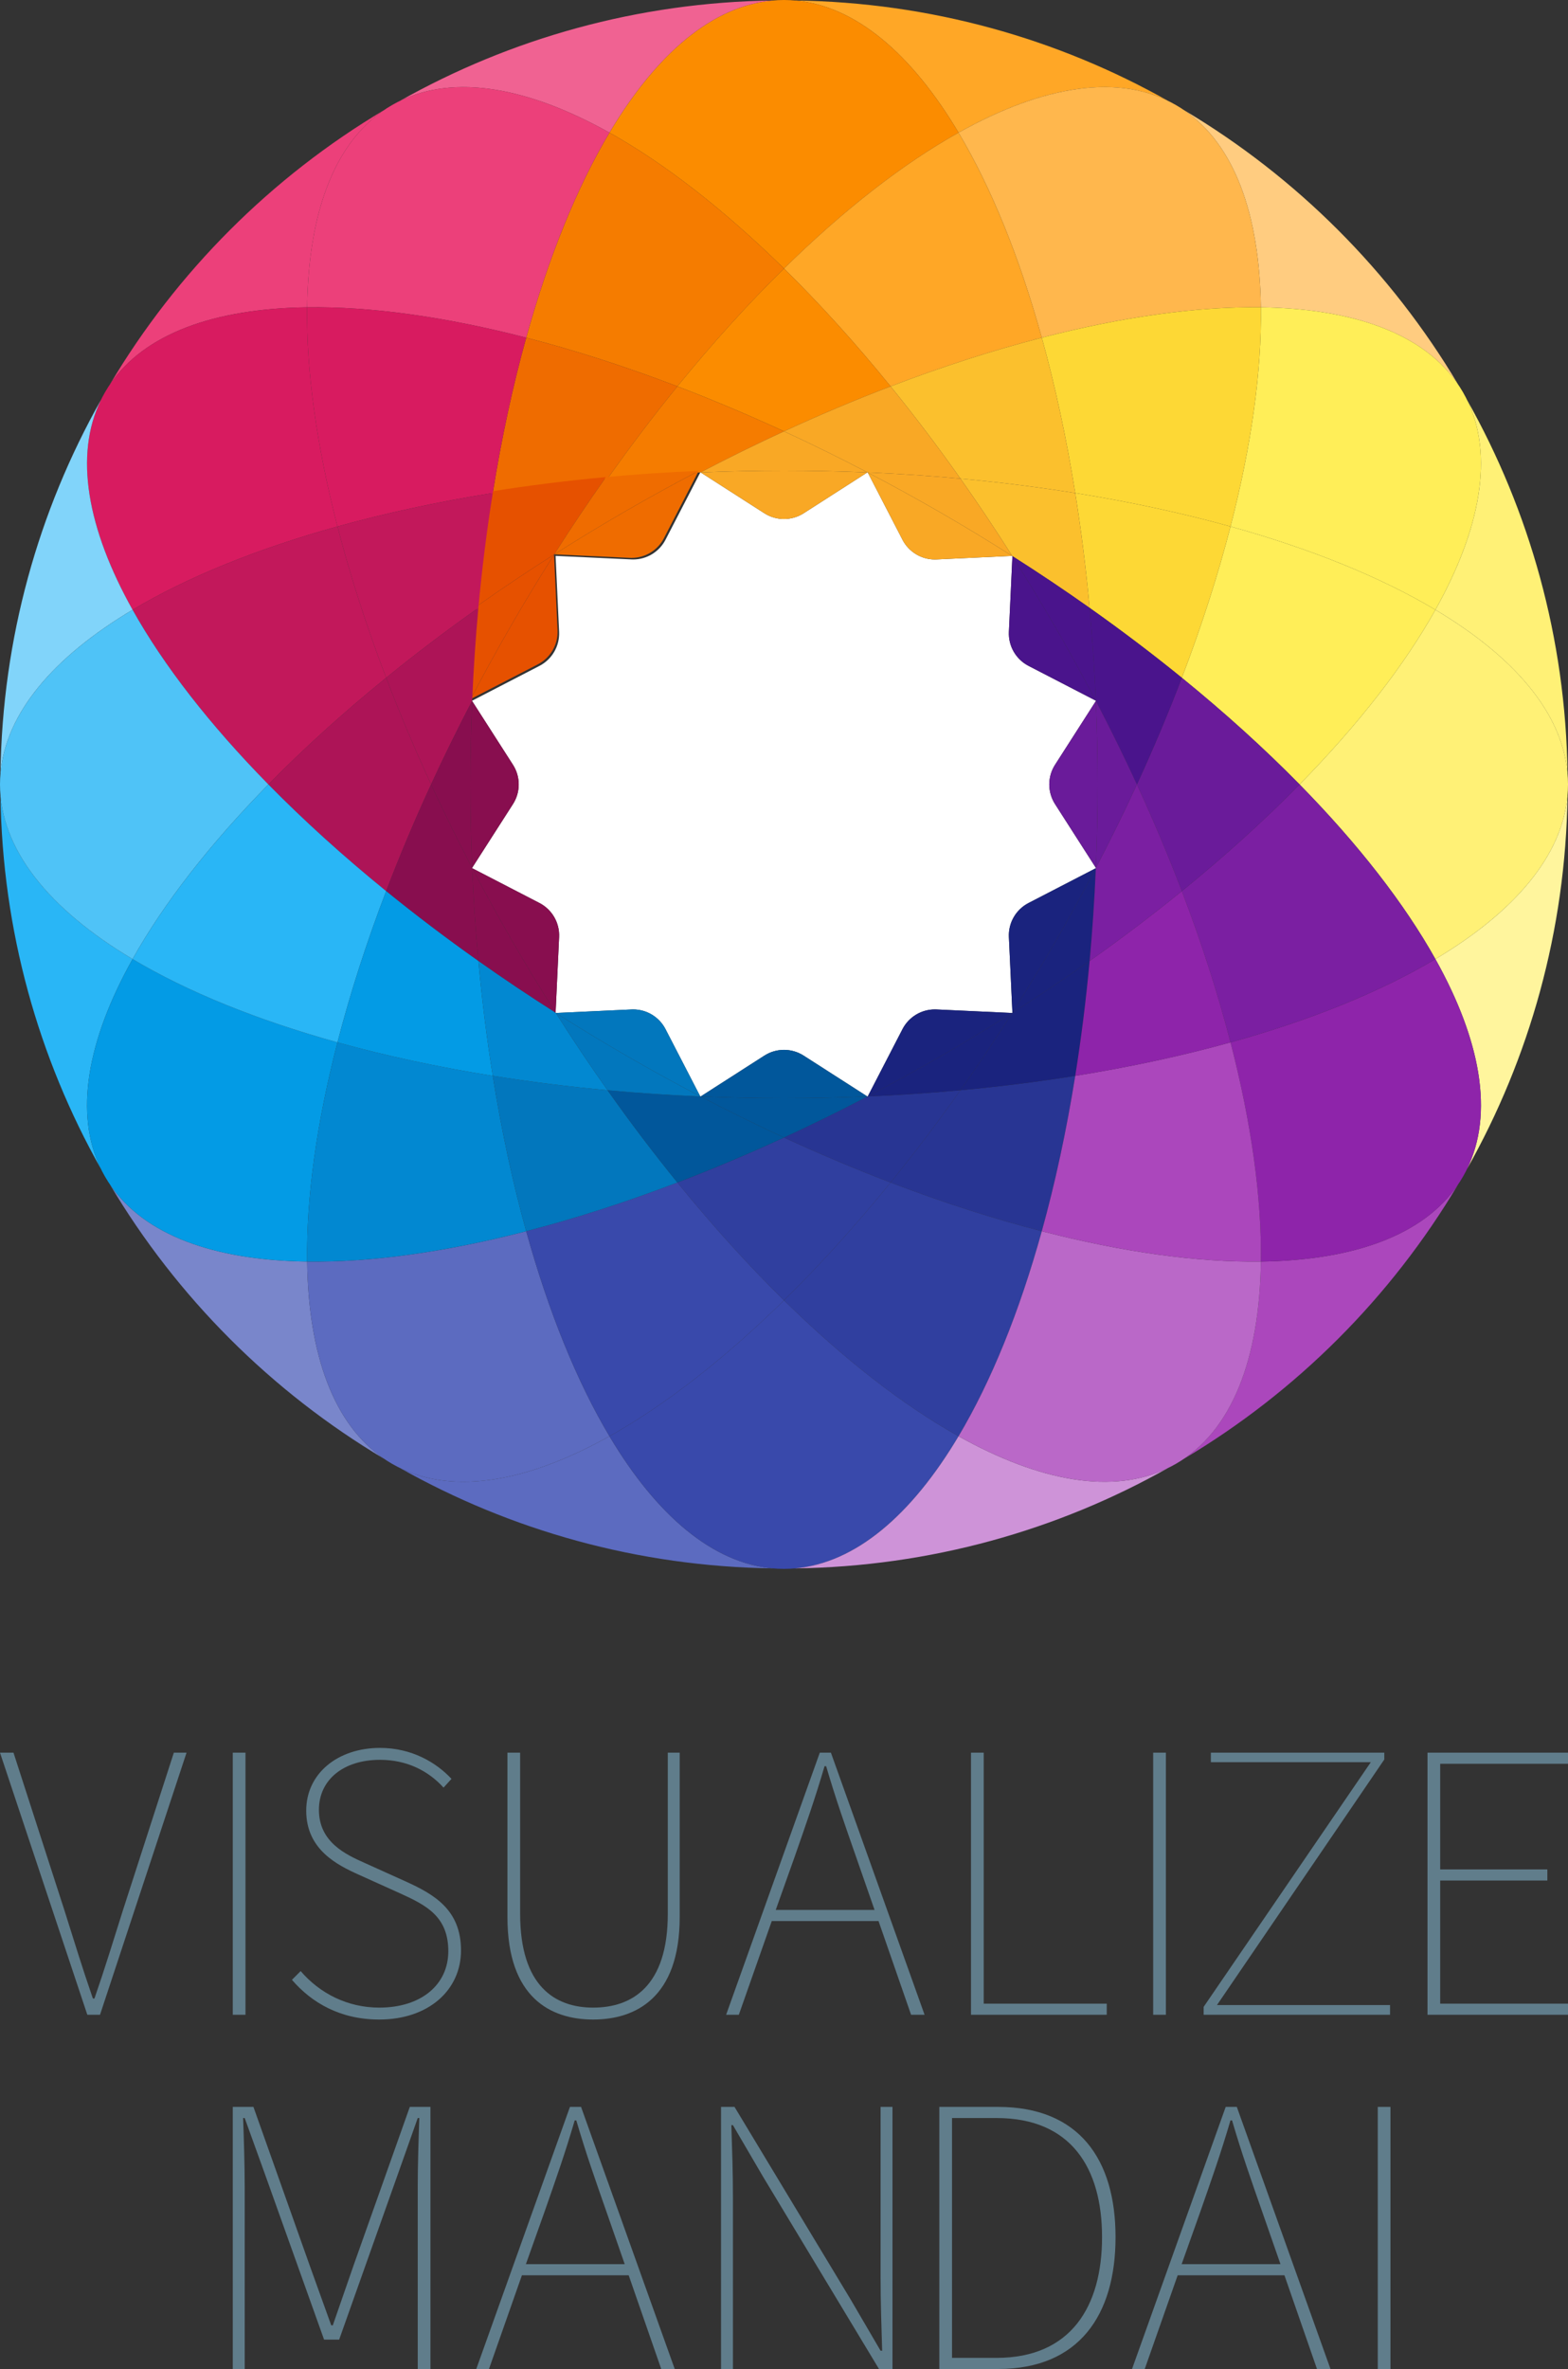 <?xml version="1.0" encoding="utf-8"?>
<!-- Generator: Adobe Illustrator 17.0.0, SVG Export Plug-In . SVG Version: 6.00 Build 0)  -->
<!DOCTYPE svg PUBLIC "-//W3C//DTD SVG 1.1//EN" "http://www.w3.org/Graphics/SVG/1.1/DTD/svg11.dtd">
<svg version="1.1" id="Layer_1" xmlns="http://www.w3.org/2000/svg" xmlns:xlink="http://www.w3.org/1999/xlink" x="0px" y="0px"
	 width="500px" height="755px" viewBox="0 0 500 755" enable-background="new 0 0 500 755" xml:space="preserve">
<rect x="0" y="0" width="500" height="755" fill="#333333" stroke="none"/>
<g>
	<g>
		<path fill="#607D8B" d="M388.067,639.009h55.19v3.098h-59.435v-2.524l53.297-77.966h-51.002v-3.041h55.305v2.18L388.067,639.009z"
			/>
		<path fill="#607D8B" d="M74.232,671.469h6.581l17.972,50.625l6.834,18.984h0.506l6.581-18.984l17.972-50.625h6.581V755h-4.05
			v-58.218c0-6.581,0.253-14.934,0.506-21.769h-0.506l-6.455,18.225l-18.605,52.397h-4.809l-18.731-52.397l-6.581-18.225h-0.506
			c0.253,6.834,0.506,15.187,0.506,21.769V755h-3.797V671.469z"/>
		<path fill="#607D8B" d="M200.473,725.131h-34.045L155.924,755h-4.05l29.869-83.531h3.544L215.155,755h-4.303L200.473,725.131z
			 M199.208,721.588l-5.822-16.706c-3.544-10.125-6.581-18.731-9.619-29.109h-0.506c-3.038,10.378-6.075,18.984-9.619,29.109
			l-5.948,16.706H199.208z"/>
		<path fill="#607D8B" d="M229.919,671.469h4.303l36.956,61.256l9.619,16.453h0.506c-0.253-8.1-0.506-15.694-0.506-23.541v-54.169
			h3.797V755h-4.303l-36.956-61.256l-9.619-16.453h-0.506c0.253,7.847,0.506,14.934,0.506,22.781V755h-3.797V671.469z"/>
		<path fill="#607D8B" d="M299.528,671.469h18.732c25.818,0,37.462,16.706,37.462,41.512c0,24.806-11.644,42.018-37.462,42.018
			h-18.732V671.469z M317.753,751.456c23.794,0,33.665-16.453,33.665-38.474c0-22.022-9.872-37.969-33.665-37.969h-14.175v76.443
			H317.753z"/>
		<path fill="#607D8B" d="M409.58,725.131h-34.045L365.03,755h-4.05l29.869-83.531h3.544L424.261,755h-4.303L409.58,725.131z
			 M408.314,721.588l-5.822-16.706c-3.544-10.125-6.581-18.731-9.619-29.109h-0.506c-3.038,10.378-6.075,18.984-9.619,29.109
			l-5.948,16.706H408.314z"/>
		<path fill="#607D8B" d="M439.335,671.469h4.05V755h-4.05V671.469z"/>
		<path fill="#607D8B" d="M0,558.576h4.303l16.2,50.118c3.291,10.378,5.569,17.972,9.113,28.224h0.506
			c3.543-10.252,5.822-17.845,9.112-28.224l16.2-50.118h4.05l-27.59,83.531h-4.05L0,558.576z"/>
		<path fill="#607D8B" d="M74.232,558.576h4.05v83.531h-4.05V558.576z"/>
		<path fill="#607D8B" d="M95.873,628.186c6.075,7.087,14.934,11.643,25.06,11.643c13.415,0,22.022-7.34,22.022-17.971
			c0-11.138-7.087-14.681-15.441-18.478l-12.909-5.822c-7.087-3.164-16.959-8.1-16.959-20.503c0-11.897,10.125-19.997,23.541-19.997
			c10.125,0,17.972,4.683,22.781,9.871l-2.531,2.785c-4.809-5.316-11.644-8.859-20.25-8.859c-11.644,0-19.49,6.328-19.49,15.947
			c0,10.378,8.733,14.302,14.681,16.959l12.909,5.822c9.239,4.176,17.718,9.112,17.718,22.022c0,12.656-10.378,22.022-26.071,22.022
			c-12.403,0-21.516-5.315-27.844-12.656L95.873,628.186z"/>
		<path fill="#607D8B" d="M161.811,558.576h4.05v51.384c0,23.034,11.137,29.869,23.287,29.869c12.403,0,23.794-6.834,23.794-29.869
			v-51.384h3.797v52.397c0,25.818-14.175,32.653-27.59,32.653c-13.416,0-27.337-6.834-27.337-32.653V558.576z"/>
		<path fill="#607D8B" d="M280.145,612.239H246.1l-10.505,29.869h-4.05l29.869-83.531h3.544l29.869,83.531h-4.303L280.145,612.239z
			 M278.879,608.695l-5.822-16.706c-3.544-10.125-6.581-18.731-9.619-29.109h-0.506c-3.038,10.378-6.075,18.984-9.619,29.109
			l-5.948,16.706H278.879z"/>
		<path fill="#607D8B" d="M309.633,558.576h4.05v79.987h39.234v3.544h-43.284V558.576z"/>
		<path fill="#607D8B" d="M367.724,558.576h4.05v83.531h-4.05V558.576z"/>
		<path fill="#607D8B" d="M455.197,558.576H500v3.544h-40.753v33.665h34.172v3.543h-34.172v39.234H500v3.544h-44.803V558.576z"/>
	</g>
	<g>
		<path fill="#304FFE" d="M177.234,177.164l-0.073-0.003l0.003,0.073c0.014-0.009,0.029-0.018,0.043-0.027
			C177.216,177.193,177.225,177.179,177.234,177.164z"/>
		<path fill="#304FFE" d="M322.766,322.836l0.073,0.003l-0.003-0.073c-0.014,0.009-0.028,0.018-0.043,0.027
			C322.784,322.807,322.775,322.821,322.766,322.836z"/>
		<path fill="#304FFE" d="M223.401,150.54l-0.062-0.04l-0.034,0.065c0.017-0.001,0.034-0.001,0.051-0.002
			C223.371,150.555,223.386,150.547,223.401,150.54z"/>
		<path fill="#304FFE" d="M276.599,349.46l0.062,0.04l0.034-0.065c-0.017,0.001-0.034,0.001-0.051,0.002
			C276.629,349.445,276.614,349.453,276.599,349.46z"/>
		<path fill="#304FFE" d="M276.644,349.437c0.017-0.001,0.034-0.001,0.051-0.002l0.017-0.033
			C276.689,349.413,276.667,349.425,276.644,349.437z"/>
		<path fill="#304FFE" d="M177.272,177.166l-0.037-0.002c-0.009,0.014-0.018,0.029-0.027,0.043
			C177.229,177.193,177.25,177.18,177.272,177.166z"/>
		<path fill="#304FFE" d="M322.728,322.834l0.037,0.002c0.009-0.014,0.018-0.029,0.027-0.043
			C322.771,322.807,322.75,322.82,322.728,322.834z"/>
		<path fill="#304FFE" d="M223.356,150.563c-0.017,0.001-0.034,0.001-0.051,0.002l-0.017,0.033
			C223.311,150.587,223.333,150.575,223.356,150.563z"/>
		<path fill="#304FFE" d="M150.565,223.305l-0.065,0.034l0.04,0.062c0.008-0.015,0.016-0.03,0.023-0.045
			C150.564,223.339,150.565,223.322,150.565,223.305z"/>
		<path fill="#304FFE" d="M349.435,276.695l0.065-0.034l-0.04-0.062c-0.008,0.015-0.016,0.03-0.023,0.045
			C349.436,276.661,349.435,276.678,349.435,276.695z"/>
		<path fill="#304FFE" d="M322.793,322.793c0.014-0.009,0.028-0.018,0.043-0.027l-0.002-0.037
			C322.82,322.75,322.807,322.771,322.793,322.793z"/>
		<path fill="#304FFE" d="M177.207,177.207c-0.014,0.009-0.028,0.018-0.043,0.027l0.002,0.037
			C177.18,177.25,177.193,177.229,177.207,177.207z"/>
		<path fill="#304FFE" d="M349.402,276.712l0.033-0.017c0.001-0.017,0.001-0.034,0.002-0.051
			C349.425,276.667,349.413,276.689,349.402,276.712z"/>
		<path fill="#304FFE" d="M150.598,223.288l-0.033,0.017c-0.001,0.017-0.001,0.034-0.002,0.051
			C150.575,223.333,150.587,223.311,150.598,223.288z"/>
		<path fill="#304FFE" d="M223.305,349.435l0.034,0.065l0.062-0.04c-0.015-0.008-0.03-0.016-0.045-0.023
			C223.339,349.436,223.322,349.435,223.305,349.435z"/>
		<path fill="#304FFE" d="M276.695,150.565l-0.034-0.065l-0.062,0.04c0.015,0.008,0.03,0.016,0.045,0.023
			C276.661,150.564,276.678,150.565,276.695,150.565z"/>
		<path fill="#304FFE" d="M223.401,349.46l0.031-0.02c-0.025-0.001-0.051-0.002-0.076-0.003
			C223.371,349.445,223.386,349.453,223.401,349.46z"/>
		<path fill="#304FFE" d="M223.432,150.56l-0.031-0.02c-0.015,0.008-0.03,0.016-0.045,0.023
			C223.381,150.562,223.407,150.561,223.432,150.56z"/>
		<path fill="#304FFE" d="M276.599,150.54l-0.031,0.02c0.025,0.001,0.051,0.002,0.076,0.003
			C276.629,150.555,276.614,150.547,276.599,150.54z"/>
		<path fill="#304FFE" d="M276.568,349.44l0.031,0.02c0.015-0.008,0.03-0.016,0.045-0.023
			C276.619,349.438,276.593,349.439,276.568,349.44z"/>
		<path fill="#304FFE" d="M177.164,322.766l-0.003,0.073l0.073-0.003c-0.009-0.014-0.018-0.029-0.027-0.043
			C177.193,322.784,177.179,322.775,177.164,322.766z"/>
		<path fill="#304FFE" d="M322.836,177.234l0.003-0.073l-0.073,0.003c0.009,0.014,0.018,0.029,0.027,0.043
			C322.807,177.216,322.821,177.225,322.836,177.234z"/>
		<path fill="#304FFE" d="M276.712,150.598l-0.017-0.033c-0.017-0.001-0.034-0.001-0.051-0.002
			C276.667,150.575,276.689,150.587,276.712,150.598z"/>
		<path fill="#304FFE" d="M322.793,177.207c-0.009-0.014-0.018-0.028-0.027-0.043l-0.037,0.002
			C322.75,177.18,322.771,177.193,322.793,177.207z"/>
		<path fill="#304FFE" d="M177.207,322.793c0.009,0.014,0.018,0.029,0.027,0.043l0.037-0.002
			C177.25,322.82,177.229,322.807,177.207,322.793z"/>
		<path fill="#304FFE" d="M223.288,349.402l0.017,0.033c0.017,0.001,0.034,0.001,0.051,0.002
			C223.333,349.425,223.311,349.413,223.288,349.402z"/>
		<path fill="#304FFE" d="M150.54,276.599l-0.04,0.062l0.065,0.034c-0.001-0.017-0.001-0.034-0.002-0.051
			C150.555,276.629,150.547,276.614,150.54,276.599z"/>
		<path fill="#304FFE" d="M349.46,223.401l0.04-0.062l-0.065-0.034c0.001,0.017,0.001,0.034,0.002,0.051
			C349.445,223.371,349.453,223.386,349.46,223.401z"/>
		<path fill="#304FFE" d="M349.437,223.356c-0.001-0.017-0.001-0.034-0.002-0.051l-0.033-0.017
			C349.413,223.311,349.425,223.333,349.437,223.356z"/>
		<path fill="#304FFE" d="M150.563,276.644c0.001,0.017,0.001,0.034,0.002,0.051l0.033,0.017
			C150.587,276.689,150.575,276.667,150.563,276.644z"/>
		<path fill="#304FFE" d="M177.166,322.728l-0.002,0.037c0.014,0.009,0.028,0.018,0.043,0.027
			C177.193,322.771,177.18,322.75,177.166,322.728z"/>
		<path fill="#304FFE" d="M322.834,177.272l0.002-0.037c-0.014-0.009-0.029-0.018-0.043-0.027
			C322.807,177.229,322.82,177.25,322.834,177.272z"/>
		<path fill="#304FFE" d="M349.44,223.432l0.02-0.031c-0.008-0.015-0.016-0.03-0.023-0.045
			C349.438,223.381,349.439,223.407,349.44,223.432z"/>
		<path fill="#304FFE" d="M150.56,276.568l-0.02,0.031c0.008,0.015,0.016,0.03,0.023,0.045
			C150.562,276.619,150.561,276.593,150.56,276.568z"/>
		<path fill="#304FFE" d="M150.54,223.401l0.02,0.031c0.001-0.025,0.002-0.051,0.003-0.076
			C150.555,223.371,150.547,223.386,150.54,223.401z"/>
		<path fill="#304FFE" d="M349.437,276.644c0.008-0.015,0.016-0.03,0.023-0.045l-0.02-0.031
			C349.439,276.593,349.438,276.619,349.437,276.644z"/>
		<path fill="#FFFFFF" d="M276.712,349.402l11.072-21.419c2.001-3.87,5.99-6.282,10.316-6.282c0.18,0,0.361,0.004,0.542,0.013
			l24.086,1.12c0.022-0.014,0.043-0.027,0.065-0.041c0.014-0.021,0.027-0.043,0.041-0.064l-1.12-24.086
			c-0.211-4.533,2.238-8.775,6.269-10.859l21.419-11.072c0.012-0.023,0.023-0.045,0.035-0.068c0.001-0.025,0.002-0.051,0.003-0.076
			l-13.013-20.299c-2.449-3.821-2.449-8.718,0-12.538l13.013-20.299c-0.001-0.025-0.002-0.051-0.003-0.076
			c-0.012-0.023-0.024-0.045-0.035-0.068l-21.419-11.072c-4.032-2.084-6.48-6.325-6.269-10.859l1.12-24.086
			c-0.014-0.022-0.027-0.043-0.041-0.064c-0.022-0.014-0.043-0.027-0.064-0.041l-24.086,1.12c-0.181,0.008-0.362,0.013-0.542,0.013
			c-4.327,0-8.316-2.411-10.316-6.282l-11.072-21.419c-0.023-0.012-0.045-0.023-0.068-0.035c-0.025-0.001-0.051-0.002-0.076-0.003
			l-20.299,13.013c-1.91,1.225-4.09,1.837-6.269,1.837s-4.359-0.612-6.269-1.837l-20.299-13.013
			c-0.025,0.001-0.051,0.002-0.076,0.003c-0.023,0.012-0.045,0.023-0.068,0.035l-11.073,21.419c-2.001,3.87-5.99,6.282-10.316,6.282
			c-0.18,0-0.361-0.004-0.542-0.013l-24.086-1.12c-0.022,0.014-0.043,0.027-0.064,0.041c-0.014,0.022-0.027,0.043-0.041,0.064
			l1.12,24.086c0.211,4.533-2.238,8.775-6.269,10.859l-21.419,11.072c-0.012,0.023-0.023,0.045-0.035,0.068
			c-0.001,0.025-0.002,0.051-0.003,0.076l13.013,20.299c2.449,3.821,2.449,8.718,0,12.538l-13.013,20.299
			c0.001,0.025,0.002,0.051,0.003,0.076c0.012,0.023,0.024,0.045,0.035,0.068l21.419,11.072c4.031,2.084,6.48,6.325,6.269,10.859
			l-1.12,24.086c0.014,0.022,0.027,0.043,0.041,0.064c0.022,0.014,0.043,0.027,0.065,0.041l24.086-1.12
			c0.181-0.008,0.362-0.013,0.542-0.013c4.327,0,8.316,2.411,10.316,6.282l11.073,21.419c0.023,0.012,0.045,0.023,0.068,0.035
			c0.025,0.001,0.051,0.002,0.076,0.003l20.299-13.013c1.91-1.225,4.09-1.837,6.269-1.837s4.359,0.612,6.269,1.837l20.299,13.013
			c0.025-0.001,0.051-0.002,0.076-0.003C276.667,349.425,276.689,349.413,276.712,349.402z"/>
		<path fill="#7986CB" d="M97.936,402.064c-29.623-0.41-51.964-8.42-62.911-24.623c21.382,35.99,51.543,66.152,87.534,87.534
			C106.356,454.028,98.346,431.688,97.936,402.064z"/>
		<path fill="#5C6BC0" d="M194.341,457.723c-25.887,14.472-49.262,18.699-66.85,10.105c35.267,19.877,75.844,31.439,119.073,32.022
			C227.27,498.222,209.363,482.931,194.341,457.723z"/>
		<g>
			<path fill="#3949AB" d="M305.659,457.723c-17.726-9.91-36.629-24.621-55.659-43.31c-19.03,18.689-37.933,33.401-55.659,43.31
				C210.251,484.422,229.398,500,250,500S289.749,484.422,305.659,457.723z"/>
			<path fill="#303F9F" d="M283.993,376.864c-11.227,13.816-22.632,26.392-33.993,37.549c19.03,18.689,37.933,33.401,55.659,43.31
				c10.396-17.445,19.411-39.637,26.547-65.337C316.789,388.404,300.624,383.215,283.993,376.864z"/>
			<path fill="#283593" d="M283.993,376.864c16.631,6.351,32.796,11.54,48.214,15.522c4.26-15.343,7.849-31.937,10.664-49.515
				c-11.786,1.887-24.012,3.427-36.604,4.586C298.967,357.782,291.52,367.601,283.993,376.864z"/>
			<path fill="#1A237E" d="M322.836,322.766l0.003,0.073l-0.073-0.003c-5.393,8.487-10.902,16.703-16.499,24.621
				c12.592-1.158,24.819-2.698,36.604-4.586c1.887-11.786,3.427-24.012,4.586-36.604
				C339.539,311.864,331.323,317.373,322.836,322.766z"/>
			<path fill="#5C6BC0" d="M97.936,402.064c0.43,31.077,9.222,54.141,27.064,64.442s42.213,6.383,69.341-8.783
				c-10.396-17.445-19.411-39.637-26.547-65.337C141.968,399.056,118.242,402.345,97.936,402.064z"/>
			<path fill="#3949AB" d="M216.007,376.864c-16.631,6.351-32.796,11.54-48.214,15.522c7.136,25.7,16.151,47.892,26.547,65.337
				c17.726-9.91,36.629-24.621,55.659-43.31C238.639,403.256,227.234,390.679,216.007,376.864z"/>
			<path fill="#303F9F" d="M283.993,376.864c-11.15-4.258-22.509-9.038-33.993-14.331c-11.484,5.293-22.843,10.072-33.993,14.331
				c11.227,13.816,22.632,26.392,33.993,37.549C261.361,403.256,272.766,390.679,283.993,376.864z"/>
			<path fill="#283593" d="M276.695,349.435l-0.034,0.065l-0.062-0.04c-8.914,4.654-17.793,9.014-26.599,13.073
				c11.484,5.293,22.843,10.072,33.993,14.331c7.527-9.263,14.974-19.082,22.274-29.407
				C296.611,348.345,286.741,349.008,276.695,349.435z"/>
			<path fill="#1A237E" d="M300,336.603c-7.772,4.487-15.543,8.753-23.288,12.799l-0.017,0.033
				c10.047-0.427,19.917-1.09,29.572-1.978c5.597-7.918,11.106-16.134,16.499-24.621l-0.037-0.002
				C315.352,327.518,307.772,332.115,300,336.603z"/>
			<path fill="#1A237E" d="M336.603,300c-4.487,7.772-9.084,15.352-13.769,22.728l0.002,0.037
				c8.487-5.393,16.703-10.902,24.621-16.499c0.888-9.655,1.552-19.525,1.978-29.572l-0.033,0.017
				C345.356,284.457,341.09,292.228,336.603,300z"/>
			<path fill="#1A237E" d="M298.101,321.701c-4.327,0-8.316,2.411-10.316,6.282l-11.072,21.419
				c7.745-4.046,15.516-8.312,23.288-12.799c7.772-4.487,15.352-9.084,22.728-13.769l-24.086-1.12
				C298.462,321.705,298.281,321.701,298.101,321.701z"/>
			<path fill="#1A237E" d="M321.713,298.643l1.12,24.086c4.685-7.376,9.281-14.956,13.769-22.728
				c4.487-7.772,8.753-15.543,12.799-23.288l-21.419,11.072C323.951,289.868,321.503,294.109,321.713,298.643z"/>
		</g>
		<path fill="#FFA726" d="M305.659,42.277c25.887-14.472,49.262-18.699,66.85-10.105C337.243,12.294,296.666,0.732,253.436,0.149
			C272.73,1.778,290.637,17.069,305.659,42.277z"/>
		<path fill="#FFCC80" d="M402.064,97.936c29.623,0.41,51.964,8.42,62.911,24.623c-21.382-35.99-51.543-66.152-87.534-87.534
			C393.644,45.972,401.654,68.312,402.064,97.936z"/>
		<g>
			<path fill="#FB8C00" d="M194.341,42.277c17.726,9.91,36.629,24.621,55.659,43.31c19.03-18.689,37.933-33.401,55.659-43.31
				C289.749,15.578,270.602,0,250,0S210.251,15.578,194.341,42.277z"/>
			<path fill="#F57C00" d="M216.007,123.136c11.227-13.816,22.632-26.392,33.993-37.549c-19.03-18.689-37.933-33.401-55.659-43.31
				c-10.396,17.445-19.412,39.637-26.547,65.337C183.211,111.596,199.376,116.785,216.007,123.136z"/>
			<path fill="#EF6C00" d="M216.007,123.136c-16.631-6.351-32.796-11.54-48.214-15.522c-4.26,15.343-7.849,31.937-10.664,49.515
				c11.786-1.887,24.012-3.427,36.604-4.586C201.033,142.218,208.48,132.399,216.007,123.136z"/>
			<path fill="#E65100" d="M176.664,176.734l-0.003-0.073l0.073,0.003c5.393-8.487,10.902-16.703,16.499-24.621
				c-12.592,1.158-24.819,2.698-36.604,4.586c-1.887,11.786-3.427,24.012-4.586,36.604
				C159.961,187.636,168.177,182.127,176.664,176.734z"/>
			<path fill="#FFB74D" d="M402.064,97.936c-0.43-31.077-9.222-54.141-27.064-64.442s-42.213-6.383-69.341,8.783
				c10.396,17.445,19.412,39.637,26.547,65.337C358.032,100.944,381.758,97.655,402.064,97.936z"/>
			<path fill="#FFA726" d="M283.993,123.136c16.631-6.351,32.796-11.54,48.214-15.522c-7.136-25.7-16.151-47.892-26.547-65.337
				c-17.726,9.91-36.629,24.621-55.659,43.31C261.361,96.744,272.766,109.321,283.993,123.136z"/>
			<path fill="#FB8C00" d="M216.007,123.136c11.15,4.258,22.509,9.038,33.993,14.331c11.484-5.293,22.843-10.072,33.993-14.331
				C272.766,109.321,261.361,96.744,250,85.587C238.639,96.744,227.234,109.321,216.007,123.136z"/>
			<path fill="#F57C00" d="M223.305,150.565l0.034-0.065l0.062,0.04c8.914-4.654,17.793-9.014,26.599-13.073
				c-11.484-5.293-22.843-10.072-33.993-14.331c-7.527,9.263-14.974,19.082-22.274,29.407
				C203.389,151.655,213.259,150.992,223.305,150.565z"/>
			<path fill="#EF6C00" d="M199.5,162.897c7.772-4.487,15.543-8.754,23.288-12.799l0.017-0.033
				c-10.047,0.427-19.917,1.09-29.572,1.978c-5.597,7.918-11.106,16.134-16.499,24.621l0.037,0.002
				C184.148,171.982,191.728,167.385,199.5,162.897z"/>
			<path fill="#E65100" d="M162.897,199.5c4.487-7.772,9.084-15.352,13.769-22.728l-0.002-0.037
				c-8.487,5.393-16.703,10.902-24.621,16.499c-0.888,9.655-1.552,19.525-1.978,29.572l0.033-0.017
				C154.144,215.043,158.41,207.272,162.897,199.5z"/>
			<path fill="#EF6C00" d="M176.772,176.666l24.086,1.12c0.181,0.008,0.362,0.013,0.542,0.013c4.327,0,8.316-2.411,10.316-6.282
				l11.073-21.419c-7.745,4.046-15.516,8.312-23.288,12.799C191.728,167.385,184.148,171.982,176.772,176.666z"/>
			<path fill="#E65100" d="M150.098,222.788l21.419-11.072c4.031-2.084,6.48-6.325,6.269-10.859l-1.12-24.086
				c-4.685,7.376-9.281,14.956-13.769,22.728C158.41,207.272,154.144,215.043,150.098,222.788z"/>
		</g>
		<path fill="#F06292" d="M194.341,42.277c15.022-25.208,32.93-40.498,52.223-42.127c-43.229,0.583-83.806,12.145-119.073,32.022
			C145.079,23.577,168.454,27.804,194.341,42.277z"/>
		<path fill="#EC407A" d="M97.936,97.936c0.41-29.623,8.42-51.964,24.623-62.911c-35.99,21.382-66.152,51.543-87.534,87.534
			C45.972,106.356,68.313,98.346,97.936,97.936z"/>
		<g>
			<path fill="#EC407A" d="M167.793,107.614c7.136-25.7,16.151-47.892,26.547-65.337C167.213,27.111,142.842,23.193,125,33.494
				S98.366,66.859,97.936,97.936C118.242,97.655,141.968,100.944,167.793,107.614z"/>
			<path fill="#D81B60" d="M97.936,97.936c-31.077,0.43-54.141,9.222-64.442,27.064c-10.301,17.842-6.383,42.213,8.783,69.341
				c17.445-10.396,39.637-19.412,65.337-26.547C100.944,141.968,97.655,118.242,97.936,97.936z"/>
			<path fill="#D81B60" d="M107.614,167.793c15.343-4.26,31.937-7.849,49.515-10.664c2.815-17.578,6.404-34.172,10.664-49.515
				c-25.825-6.671-49.551-9.959-69.858-9.678C97.655,118.242,100.944,141.968,107.614,167.793z"/>
			<path fill="#C2185B" d="M123.136,216.007c-6.351-16.631-11.54-32.796-15.522-48.214c-25.701,7.136-47.892,16.151-65.337,26.547
				c9.91,17.726,24.621,36.629,43.31,55.659C96.744,238.639,109.321,227.234,123.136,216.007z"/>
			<path fill="#C2185B" d="M157.129,157.129c-17.578,2.815-34.172,6.404-49.515,10.664c3.982,15.417,9.171,31.583,15.522,48.214
				c9.263-7.527,19.082-14.974,29.407-22.274C153.702,181.142,155.242,168.915,157.129,157.129z"/>
			<path fill="#AD1457" d="M123.136,283.993c4.258-11.15,9.038-22.509,14.331-33.993c-5.293-11.484-10.072-22.843-14.331-33.993
				C109.321,227.234,96.744,238.639,85.587,250C96.744,261.361,109.321,272.766,123.136,283.993z"/>
			<path fill="#AD1457" d="M150.5,223.339l0.065-0.034c0.427-10.047,1.09-19.917,1.978-29.572
				c-10.326,7.299-20.144,14.746-29.407,22.274c4.258,11.15,9.038,22.509,14.331,33.993c4.058-8.806,8.419-17.685,13.073-26.599
				L150.5,223.339z"/>
			<path fill="#880E4F" d="M150.565,276.695l-0.065-0.034l0.04-0.062c-4.654-8.914-9.014-17.793-13.073-26.599
				c-5.293,11.484-10.072,22.843-14.331,33.993c9.263,7.527,19.082,14.974,29.407,22.274
				C151.655,296.611,150.992,286.741,150.565,276.695z"/>
			<path fill="#880E4F" d="M163.397,300c-4.487-7.772-8.753-15.543-12.799-23.288l-0.033-0.017
				c0.427,10.047,1.09,19.917,1.978,29.572c7.918,5.597,16.134,11.106,24.621,16.499l0.002-0.037
				C172.482,315.352,167.885,307.772,163.397,300z"/>
			<path fill="#880E4F" d="M150.56,276.568c-0.369-8.73-0.56-17.593-0.56-26.568s0.191-17.838,0.56-26.568l-0.02-0.031
				c-4.654,8.914-9.014,17.793-13.073,26.599c4.058,8.806,8.419,17.685,13.073,26.599L150.56,276.568z"/>
			<path fill="#880E4F" d="M163.573,243.731l-13.013-20.299c-0.369,8.73-0.56,17.593-0.56,26.568s0.191,17.838,0.56,26.568
				l13.013-20.299C166.022,252.449,166.022,247.551,163.573,243.731z"/>
			<path fill="#880E4F" d="M177.166,322.728l1.12-24.086c0.211-4.533-2.238-8.775-6.269-10.859l-21.419-11.072
				c4.046,7.745,8.312,15.516,12.799,23.288C167.885,307.772,172.482,315.352,177.166,322.728z"/>
		</g>
		<path fill="#FFF59D" d="M457.723,305.659c14.472,25.887,18.699,49.262,10.105,66.85c19.877-35.267,31.439-75.844,32.022-119.073
			C498.222,272.73,482.931,290.637,457.723,305.659z"/>
		<path fill="#FFF176" d="M457.723,194.341c25.208,15.022,40.498,32.93,42.127,52.223c-0.583-43.229-12.145-83.806-32.022-119.073
			C476.423,145.079,472.196,168.454,457.723,194.341z"/>
		<g>
			<path fill="#FFF176" d="M457.723,194.341c-9.91,17.726-24.621,36.629-43.31,55.659c18.689,19.03,33.401,37.933,43.31,55.659
				C484.422,289.749,500,270.602,500,250S484.422,210.251,457.723,194.341z"/>
			<path fill="#FFEE58" d="M392.386,167.793c25.701,7.136,47.892,16.151,65.337,26.547c15.166-27.128,19.084-51.499,8.783-69.341
				c-10.301-17.842-33.366-26.634-64.442-27.064C402.345,118.242,399.056,141.968,392.386,167.793z"/>
			<path fill="#FFEE58" d="M376.864,216.007c13.816,11.227,26.392,22.632,37.549,33.993c18.689-19.03,33.401-37.933,43.31-55.659
				c-17.445-10.396-39.637-19.412-65.337-26.547C388.404,183.211,383.215,199.376,376.864,216.007z"/>
			<path fill="#FDD835" d="M332.207,107.614c4.26,15.343,7.849,31.937,10.664,49.515c17.578,2.815,34.172,6.404,49.515,10.664
				c6.671-25.825,9.959-49.551,9.678-69.858C381.758,97.655,358.032,100.944,332.207,107.614z"/>
			<path fill="#FBC02D" d="M342.871,157.129c-2.815-17.578-6.404-34.172-10.664-49.515c-15.417,3.982-31.583,9.171-48.214,15.522
				c7.527,9.263,14.974,19.082,22.274,29.407C318.858,153.702,331.085,155.242,342.871,157.129z"/>
			<path fill="#F9A825" d="M276.661,150.5l0.034,0.065c10.047,0.427,19.917,1.09,29.572,1.978
				c-7.299-10.326-14.746-20.144-22.274-29.407c-11.15,4.258-22.509,9.038-33.993,14.331c8.806,4.058,17.685,8.419,26.599,13.073
				L276.661,150.5z"/>
			<path fill="#F9A825" d="M223.432,150.56c8.73-0.369,17.593-0.56,26.568-0.56s17.838,0.191,26.568,0.56l0.031-0.02
				c-8.914-4.654-17.793-9.014-26.599-13.073c-8.806,4.058-17.685,8.419-26.599,13.073L223.432,150.56z"/>
			<path fill="#FDD835" d="M376.864,216.007c6.351-16.631,11.54-32.796,15.522-48.214c-15.343-4.26-31.937-7.849-49.515-10.664
				c1.887,11.786,3.427,24.012,4.586,36.604C357.782,201.033,367.601,208.48,376.864,216.007z"/>
			<path fill="#FBC02D" d="M322.766,177.164l0.073-0.003l-0.003,0.073c8.487,5.393,16.703,10.902,24.621,16.499
				c-1.158-12.592-2.698-24.819-4.586-36.604c-11.786-1.887-24.012-3.427-36.604-4.586
				C311.864,160.461,317.373,168.677,322.766,177.164z"/>
			<path fill="#F9A825" d="M300,163.397c7.772,4.487,15.352,9.084,22.728,13.769l0.037-0.002
				c-5.393-8.487-10.902-16.703-16.499-24.621c-9.655-0.888-19.525-1.552-29.572-1.978l0.017,0.033
				C284.457,154.644,292.228,158.91,300,163.397z"/>
			<path fill="#F9A825" d="M250,165.41c2.179,0,4.359-0.612,6.269-1.837l20.299-13.013c-8.73-0.369-17.593-0.56-26.568-0.56
				s-17.838,0.191-26.568,0.56l20.299,13.013C245.641,164.798,247.821,165.41,250,165.41z"/>
			<path fill="#F9A825" d="M276.712,150.598l11.072,21.419c2.001,3.871,5.989,6.282,10.316,6.282c0.18,0,0.361-0.004,0.542-0.013
				l24.086-1.12c-7.376-4.685-14.956-9.281-22.728-13.769C292.228,158.91,284.457,154.644,276.712,150.598z"/>
		</g>
		<path fill="#AB47BC" d="M402.064,402.064c-0.41,29.623-8.42,51.964-24.623,62.911c35.99-21.382,66.152-51.543,87.534-87.534
			C454.028,393.644,431.688,401.654,402.064,402.064z"/>
		<path fill="#CE93D8" d="M305.659,457.723c-15.022,25.208-32.93,40.498-52.223,42.127c43.229-0.583,83.806-12.145,119.073-32.022
			C354.921,476.423,331.546,472.195,305.659,457.723z"/>
		<g>
			<path fill="#BA68C8" d="M332.207,392.386c-7.136,25.7-16.151,47.892-26.547,65.337c27.128,15.166,51.499,19.084,69.341,8.783
				s26.634-33.366,27.064-64.442C381.758,402.345,358.032,399.056,332.207,392.386z"/>
			<path fill="#8E24AA" d="M402.064,402.064c31.077-0.43,54.141-9.222,64.442-27.064c10.301-17.842,6.383-42.213-8.783-69.341
				c-17.445,10.396-39.637,19.412-65.337,26.547C399.056,358.032,402.345,381.758,402.064,402.064z"/>
			<path fill="#AB47BC" d="M392.386,332.207c-15.343,4.26-31.937,7.849-49.515,10.664c-2.815,17.578-6.404,34.172-10.664,49.515
				c25.825,6.671,49.551,9.959,69.858,9.678C402.345,381.758,399.056,358.032,392.386,332.207z"/>
			<path fill="#7B1FA2" d="M376.864,283.993c6.351,16.631,11.54,32.796,15.522,48.214c25.701-7.136,47.892-16.151,65.337-26.547
				c-9.91-17.726-24.621-36.629-43.31-55.659C403.256,261.361,390.679,272.766,376.864,283.993z"/>
			<path fill="#8E24AA" d="M342.871,342.871c17.578-2.815,34.172-6.404,49.515-10.664c-3.982-15.417-9.171-31.583-15.522-48.214
				c-9.263,7.527-19.082,14.974-29.407,22.274C346.298,318.858,344.758,331.085,342.871,342.871z"/>
			<path fill="#6A1B9A" d="M376.864,216.007c-4.258,11.15-9.038,22.509-14.331,33.993c5.293,11.484,10.072,22.843,14.331,33.993
				c13.816-11.227,26.392-22.632,37.549-33.993C403.256,238.639,390.679,227.234,376.864,216.007z"/>
			<path fill="#7B1FA2" d="M349.46,276.599l0.04,0.062l-0.065,0.034c-0.427,10.047-1.09,19.917-1.978,29.572
				c10.326-7.299,20.144-14.746,29.407-22.274c-4.258-11.15-9.038-22.509-14.331-33.993
				C358.475,258.806,354.114,267.685,349.46,276.599z"/>
			<path fill="#4A148C" d="M349.435,223.305l0.065,0.034l-0.04,0.062c4.654,8.914,9.014,17.793,13.073,26.599
				c5.293-11.484,10.072-22.843,14.331-33.993c-9.263-7.527-19.082-14.974-29.407-22.274
				C348.345,203.389,349.008,213.259,349.435,223.305z"/>
			<path fill="#4A148C" d="M336.603,200c4.487,7.772,8.753,15.543,12.799,23.288l0.033,0.017
				c-0.427-10.047-1.09-19.917-1.978-29.572c-7.918-5.597-16.134-11.106-24.621-16.499l-0.002,0.037
				C327.518,184.648,332.115,192.228,336.603,200z"/>
			<path fill="#6A1B9A" d="M349.44,223.432c0.369,8.73,0.56,17.593,0.56,26.568s-0.191,17.838-0.56,26.568l0.02,0.031
				c4.654-8.914,9.014-17.793,13.073-26.599c-4.058-8.806-8.419-17.685-13.073-26.599L349.44,223.432z"/>
			<path fill="#6A1B9A" d="M336.427,256.269l13.013,20.299c0.369-8.73,0.56-17.593,0.56-26.568s-0.191-17.838-0.56-26.568
				l-13.013,20.299C333.978,247.551,333.978,252.449,336.427,256.269z"/>
			<path fill="#4A148C" d="M322.834,177.272l-1.12,24.086c-0.211,4.533,2.238,8.775,6.269,10.859l21.419,11.072
				c-4.046-7.745-8.312-15.516-12.799-23.288C332.115,192.228,327.518,184.648,322.834,177.272z"/>
		</g>
		<path fill="#81D4FA" d="M42.277,194.341c-14.472-25.887-18.699-49.262-10.105-66.85C12.294,162.757,0.732,203.334,0.149,246.564
			C1.778,227.27,17.069,209.363,42.277,194.341z"/>
		<path fill="#29B6F6" d="M42.277,305.659c-25.208-15.022-40.498-32.93-42.127-52.223c0.583,43.229,12.145,83.806,32.022,119.073
			C23.577,354.921,27.804,331.546,42.277,305.659z"/>
		<g>
			<path fill="#4FC3F7" d="M42.277,305.659c9.91-17.726,24.621-36.629,43.31-55.659c-18.689-19.03-33.401-37.933-43.31-55.659
				C15.578,210.251,0,229.398,0,250S15.578,289.749,42.277,305.659z"/>
			<path fill="#039BE5" d="M107.614,332.207c-25.701-7.136-47.892-16.151-65.337-26.547C27.111,332.787,23.193,357.158,33.494,375
				c10.301,17.842,33.366,26.634,64.442,27.064C97.655,381.758,100.944,358.032,107.614,332.207z"/>
			<path fill="#29B6F6" d="M123.136,283.993C109.321,272.766,96.744,261.361,85.587,250c-18.689,19.03-33.401,37.933-43.31,55.659
				c17.445,10.396,39.637,19.412,65.337,26.547C111.596,316.789,116.785,300.624,123.136,283.993z"/>
			<path fill="#0288D1" d="M167.793,392.386c-4.26-15.343-7.849-31.937-10.664-49.515c-17.578-2.815-34.172-6.404-49.515-10.664
				c-6.671,25.825-9.959,49.551-9.678,69.857C118.242,402.345,141.968,399.056,167.793,392.386z"/>
			<path fill="#0277BD" d="M157.129,342.871c2.815,17.578,6.404,34.172,10.664,49.515c15.417-3.982,31.583-9.171,48.214-15.522
				c-7.527-9.263-14.974-19.082-22.274-29.407C181.142,346.298,168.915,344.758,157.129,342.871z"/>
			<path fill="#01579B" d="M223.339,349.5l-0.034-0.065c-10.047-0.427-19.917-1.09-29.572-1.978
				c7.299,10.326,14.746,20.144,22.274,29.407c11.15-4.258,22.509-9.038,33.993-14.331c-8.806-4.058-17.685-8.419-26.599-13.073
				L223.339,349.5z"/>
			<path fill="#01579B" d="M276.568,349.44c-8.73,0.369-17.593,0.56-26.568,0.56s-17.838-0.191-26.568-0.56l-0.031,0.02
				c8.914,4.654,17.793,9.014,26.599,13.073c8.806-4.058,17.685-8.419,26.599-13.073L276.568,349.44z"/>
			<path fill="#039BE5" d="M123.136,283.993c-6.351,16.631-11.54,32.796-15.522,48.214c15.343,4.26,31.937,7.849,49.515,10.664
				c-1.887-11.786-3.427-24.012-4.586-36.604C142.218,298.967,132.399,291.52,123.136,283.993z"/>
			<path fill="#0288D1" d="M177.234,322.836l-0.073,0.003l0.003-0.073c-8.487-5.393-16.703-10.902-24.621-16.499
				c1.158,12.592,2.698,24.819,4.586,36.604c11.786,1.887,24.012,3.427,36.604,4.586
				C188.136,339.539,182.627,331.323,177.234,322.836z"/>
			<path fill="#0277BD" d="M200,336.603c-7.772-4.487-15.352-9.084-22.728-13.769l-0.037,0.002
				c5.393,8.487,10.902,16.703,16.499,24.621c9.655,0.888,19.525,1.552,29.572,1.978l-0.017-0.033
				C215.543,345.356,207.772,341.09,200,336.603z"/>
			<path fill="#01579B" d="M250,334.59c-2.179,0-4.359,0.612-6.269,1.837l-20.299,13.013c8.73,0.369,17.593,0.56,26.568,0.56
				s17.838-0.191,26.568-0.56l-20.299-13.013C254.359,335.202,252.179,334.59,250,334.59z"/>
			<path fill="#0277BD" d="M223.288,349.402l-11.073-21.419c-2.001-3.871-5.989-6.282-10.316-6.282c-0.18,0-0.361,0.004-0.542,0.013
				l-24.086,1.12c7.376,4.685,14.956,9.281,22.728,13.769C207.772,341.09,215.543,345.356,223.288,349.402z"/>
		</g>
	</g>
</g>
</svg>
